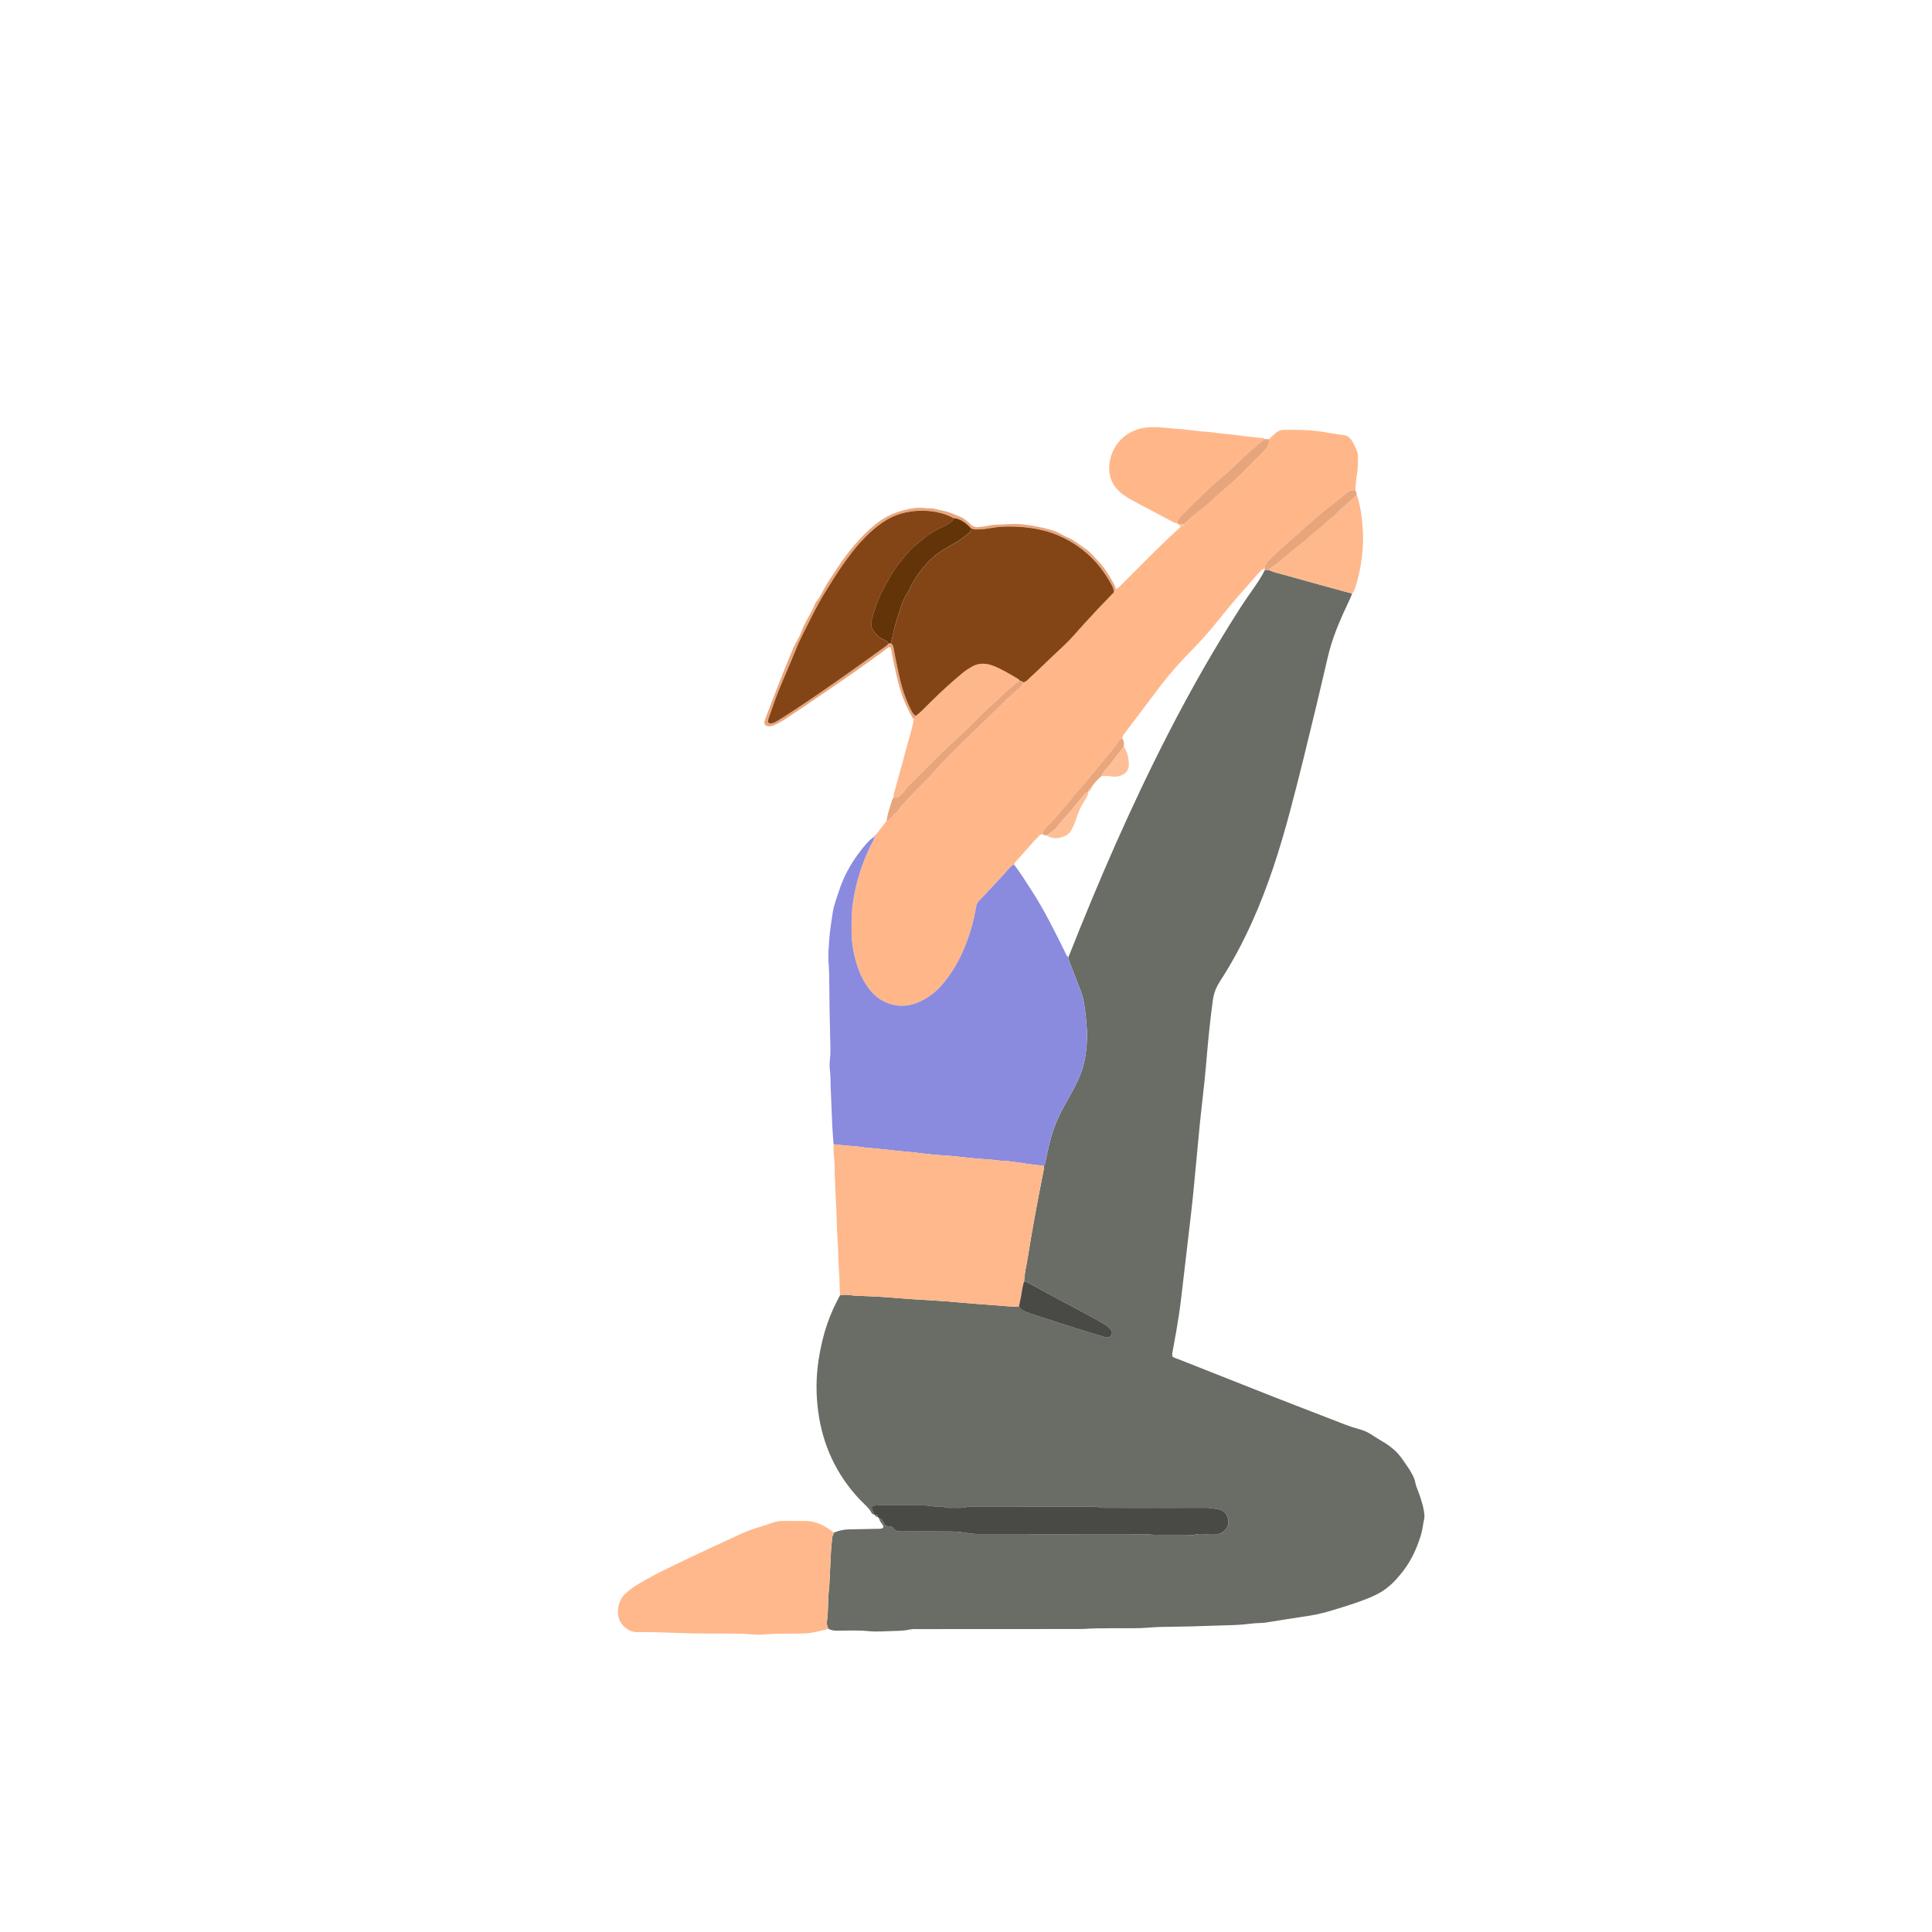 <svg width="500" height="500" viewBox="0 0 500 500" fill="none" xmlns="http://www.w3.org/2000/svg">
<path d="M214.418 421.538C215.123 421.955 215.889 422.014 216.7 422.011C219.35 422 222.017 421.866 224.645 422.127C226.97 422.36 229.252 422.134 231.552 422.085C232.843 422.06 234.131 422.018 235.412 421.729C236.276 421.535 237.207 421.612 238.11 421.609C251.876 421.602 265.638 421.605 279.403 421.588C280.811 421.588 282.215 421.439 283.622 421.422C286.893 421.387 290.166 421.358 293.437 421.39C295.754 421.411 298.051 421.115 300.358 421.051C302.838 420.988 305.322 420.991 307.802 420.928C311.689 420.826 315.581 420.702 319.468 420.561C320.65 420.519 321.832 420.42 323.007 420.275C324.185 420.131 325.36 420.028 326.545 420.004C326.884 419.997 327.222 419.972 327.557 419.922C330.782 419.414 333.999 418.857 337.231 418.402C339.577 418.07 341.891 417.619 344.156 416.942C346.636 416.197 349.123 415.449 351.557 414.578C353.515 413.876 355.473 413.153 357.283 412.091C359.66 410.694 361.491 408.704 363.146 406.559C365.262 403.815 366.663 400.707 367.7 397.398C368.145 395.979 368.247 394.526 368.571 393.104C368.72 392.452 368.621 391.771 368.511 391.093C368.155 388.864 367.344 386.779 366.547 384.691C366.303 384.055 366.275 383.382 366.024 382.74C365.269 380.824 364.017 379.233 362.874 377.564C361.505 375.564 359.657 374.132 357.586 372.936C356.513 372.319 355.501 371.602 354.436 370.967C353.564 370.449 352.626 370.107 351.631 369.839C349.289 369.207 347.048 368.269 344.787 367.39C339.689 365.411 334.585 363.457 329.494 361.457C321.363 358.26 313.235 355.05 305.117 351.819C303.177 351.046 303.145 351.473 303.604 349.042C304.168 346.051 304.683 343.049 305.142 340.043C305.498 337.704 305.749 335.347 306.031 332.994C306.447 329.523 306.849 326.052 307.251 322.58C307.774 318.044 308.338 313.51 308.797 308.967C309.41 302.909 309.922 296.838 310.522 290.781C310.882 287.133 311.34 283.496 311.721 279.852C311.996 277.217 312.212 274.574 312.444 271.935C312.836 267.498 313.295 263.07 313.915 258.657C314.166 256.875 314.875 255.267 315.817 253.82C318.967 248.987 321.645 243.907 324.016 238.658C328.161 229.482 331.184 219.918 333.787 210.217C336.239 201.069 338.441 191.862 340.667 182.658C341.7 178.386 342.674 174.096 343.69 169.82C344.579 166.074 345.955 162.497 347.518 158.993C348.184 157.501 348.897 156.027 349.578 154.541C349.719 154.234 349.818 153.91 349.934 153.592C349.282 153.427 348.625 153.275 347.976 153.095C342.78 151.663 337.583 150.241 332.394 148.777C331.05 148.396 329.667 148.128 328.39 147.539C328.048 147.518 327.706 147.496 327.36 147.472C326.499 149.257 325.391 150.887 324.255 152.502C323.218 153.977 322.185 155.459 321.207 156.972C314.395 167.552 308.183 178.477 302.433 189.668C292.738 208.538 284.307 227.976 276.517 247.7C276.556 248.324 276.75 248.899 276.983 249.481C277.9 251.778 278.782 254.085 279.664 256.396C279.883 256.974 280.105 257.556 280.239 258.159C280.895 261.07 281.132 264.037 281.312 267.004C281.41 268.63 281.255 270.249 281.089 271.879C280.874 273.971 280.426 275.968 279.661 277.919C278.521 280.808 276.983 283.496 275.445 286.174C274.373 288.04 273.505 289.969 272.774 291.984C271.741 294.848 271.166 297.826 270.527 300.789C270.457 301.124 270.414 301.456 270.143 301.696C270.27 302.264 270.111 302.8 270.002 303.354C269.268 307.09 268.531 310.826 267.85 314.572C267.179 318.262 266.544 321.963 265.952 325.667C265.634 327.657 265.119 329.615 265.045 331.643C265.624 331.707 266.11 332.007 266.604 332.271C269.13 333.633 271.646 335.012 274.175 336.37C276.256 337.489 278.362 338.568 280.44 339.697C282.366 340.745 284.286 341.81 286.18 342.914C286.656 343.193 287.055 343.624 287.432 344.036C287.88 344.523 287.898 345.091 287.559 345.578C287.196 346.104 286.811 346.266 286.102 346.058C283.569 345.313 281.037 344.565 278.518 343.775C275.568 342.847 272.633 341.874 269.695 340.921C268.516 340.54 267.328 340.195 266.17 339.757C265.232 339.404 264.223 339.104 263.726 338.085C261.863 338.244 260.021 337.99 258.166 337.849C255.192 337.623 252.215 337.439 249.248 337.157C246.334 336.878 243.416 336.642 240.495 336.494C237.179 336.325 233.87 336.092 230.557 335.806C227.696 335.559 224.825 335.485 221.957 335.337C221.509 335.312 221.047 335.34 220.613 335.249C219.547 335.019 218.485 335.069 217.416 335.171C216.834 336.325 216.206 337.461 215.674 338.635C214.46 341.309 213.525 344.089 212.837 346.943C211.761 351.402 211.176 355.925 211.345 360.515C211.663 369.239 214.121 377.261 219.367 384.334C220.68 386.102 222.123 387.76 223.721 389.28C224.419 389.943 225.103 390.607 225.534 391.485C225.661 391.746 225.848 391.954 226.183 391.908C226.183 391.372 225.802 390.977 225.654 390.497C225.552 390.162 225.724 389.753 226.063 389.693C226.504 389.615 226.956 389.58 227.4 389.58C231.122 389.573 234.847 389.594 238.569 389.573C240.372 389.562 242.136 390.074 243.942 389.954C244.051 389.947 244.168 389.979 244.27 390.025C244.859 390.282 245.483 390.257 246.104 390.24C247.561 390.201 249.032 390.395 250.472 389.95C250.782 389.855 251.146 389.919 251.484 389.919C261.919 389.919 272.358 389.919 282.793 389.922C283.241 389.922 283.725 389.876 284.134 390.014C284.91 390.275 285.693 390.236 286.476 390.236C295.052 390.243 303.625 390.264 312.201 390.233C313.348 390.229 314.441 390.455 315.535 390.667C317.105 390.974 318.057 392.572 317.92 394.272C317.803 395.687 316.159 397.101 314.946 397.031C313.933 396.971 312.917 397.02 311.901 397.031C311.111 397.038 310.289 396.921 309.545 397.112C308.536 397.369 307.537 397.352 306.528 397.355C304.271 397.366 302.016 397.359 299.758 397.355C299.307 397.355 298.824 397.433 298.414 397.299C297.363 396.957 296.298 397.034 295.229 397.034C281.125 397.024 267.021 397.02 252.92 397.013C252.133 397.013 251.364 396.932 250.578 396.791C249.149 396.533 247.681 396.389 246.228 396.368C241.998 396.311 237.765 396.332 233.535 396.35C232.66 396.35 231.849 396.315 231.267 395.528C231.027 395.203 230.674 394.963 230.251 395.016C229.362 395.126 228.97 394.611 228.592 393.919C228.374 393.514 228.18 392.942 227.527 392.963C227.601 393.612 228.053 394.057 228.391 394.565C228.829 395.217 228.638 395.581 227.816 395.637C227.312 395.673 226.804 395.662 226.299 395.673C224.165 395.715 222.027 395.775 219.893 395.792C218.468 395.803 217.11 396.089 215.804 396.65C215.702 397.144 215.381 397.56 215.346 398.086C215.272 399.26 215.12 400.435 215.053 401.61C214.894 404.527 214.767 407.448 214.626 410.369C214.619 410.539 214.626 410.708 214.601 410.874C214.171 413.774 214.443 416.719 214.016 419.616C213.91 420.328 214.09 420.942 214.432 421.542L214.418 421.538Z" fill="#696D65"/>
<path d="M305.558 136.342C300.22 141.186 295.2 146.354 290.103 151.441C289.704 151.84 289.32 152.256 288.762 152.436C288.78 152.814 288.547 153.053 288.286 153.272C285.689 155.925 283.142 158.62 280.641 161.365C278.863 163.316 277.184 165.362 275.237 167.161C272.884 169.338 270.591 171.578 268.266 173.786C267.493 174.524 266.699 175.24 265.923 175.973C265.588 176.291 265.235 176.552 264.759 176.594C264.78 177.099 264.459 177.416 264.142 177.741C263.235 178.662 262.198 179.445 261.274 180.327C257.823 183.625 254.44 186.994 250.983 190.293C247.776 193.351 244.615 196.47 241.67 199.804C239.144 202.661 236.255 205.191 233.778 208.105C233.595 208.32 233.348 208.486 233.203 208.722C232.434 209.995 231.256 210.891 230.264 211.957C230.035 212.204 229.785 212.437 229.428 212.486C228.568 213.594 227.707 214.698 226.846 215.806C226.793 216.003 226.701 216.169 226.49 216.24L226.514 216.211C226.479 216.416 226.391 216.564 226.158 216.575L226.176 216.557C226.306 217.238 225.883 217.742 225.608 218.282C223.858 221.711 222.567 225.313 221.628 229.042C221.286 230.404 221.022 231.79 220.799 233.18C220.369 235.861 220.365 238.567 220.39 241.273C220.408 243.312 220.669 245.319 221.131 247.295C221.868 250.441 222.965 253.412 224.997 256.026C228 259.889 233.013 261.48 237.853 259.307C240.1 258.298 242.054 256.866 243.663 255.024C246.203 252.117 248.157 248.836 249.618 245.252C250.987 241.897 251.996 238.451 252.595 234.88C252.701 234.256 252.874 233.688 253.326 233.208C254.913 231.529 256.479 229.832 258.06 228.146C258.829 227.324 259.63 226.534 260.356 225.666C260.963 224.939 261.584 224.191 262.41 223.673C262.53 223.486 262.625 223.281 262.769 223.115C264.357 221.32 265.948 219.524 267.546 217.742C267.994 217.245 268.481 216.783 268.94 216.296C269.186 216.035 269.486 215.922 269.832 215.904C269.913 215.135 270.347 214.567 270.855 214.021C272.079 212.708 273.342 211.424 274.464 210.031C275.205 209.11 276.094 208.313 276.757 207.353C277.593 206.147 278.63 205.113 279.583 204.03C281.026 202.386 282.391 200.675 283.763 198.985C285.735 196.555 287.863 194.237 289.612 191.626C289.82 191.319 290.12 191.199 290.473 191.178C290.417 190.628 290.706 190.233 291.023 189.816C293.779 186.193 296.537 182.577 299.247 178.919C301.222 176.252 303.346 173.709 305.583 171.264C307.442 169.232 309.421 167.313 311.269 165.263C312.927 163.425 314.519 161.531 316.05 159.594C319.052 155.802 322.287 152.214 325.483 148.587C325.818 148.206 326.185 147.857 326.538 147.494C326.753 147.271 327.007 147.208 327.303 147.271C327.282 146.308 327.719 145.603 328.407 144.932C329.931 143.444 331.515 142.026 333.085 140.583C334.405 139.369 335.823 138.269 337.114 137.023C337.83 136.335 338.631 135.704 339.375 135.026C340.37 134.123 341.379 133.234 342.423 132.395C344.381 130.818 346.42 129.34 348.322 127.699C349.077 127.047 349.8 126.747 350.742 126.86C350.894 125.357 350.964 123.84 351.222 122.355C351.476 120.898 351.43 119.448 351.444 117.991C351.444 117.716 351.391 117.43 351.31 117.165C350.957 116.033 350.442 114.971 349.81 113.973C349.313 113.189 348.65 112.703 347.637 112.586C345.694 112.368 343.771 111.962 341.834 111.683C338.659 111.228 335.463 111.203 332.263 111.239C331.371 111.249 330.63 111.577 329.995 112.191C329.469 112.696 328.93 113.186 328.397 113.683C328.57 114.639 328.224 115.444 327.645 116.167C327.331 116.559 326.993 116.94 326.629 117.285C323.673 120.111 320.946 123.17 317.824 125.837C316.385 127.068 314.903 128.271 313.57 129.64C312.755 130.476 311.784 131.156 310.874 131.897C309.703 132.85 308.451 133.7 307.41 134.808C307.107 135.132 306.733 135.39 306.394 135.676C306.235 136.046 305.978 136.286 305.565 136.342H305.558Z" fill="#FFB78A"/>
<path d="M262.403 223.679C261.577 224.198 260.956 224.945 260.35 225.672C259.623 226.54 258.826 227.33 258.053 228.152C256.473 229.839 254.903 231.535 253.319 233.215C252.867 233.691 252.694 234.262 252.589 234.887C251.989 238.457 250.98 241.904 249.611 245.258C248.147 248.843 246.196 252.124 243.656 255.03C242.048 256.872 240.093 258.304 237.846 259.313C233.006 261.486 227.989 259.895 224.991 256.032C222.959 253.418 221.862 250.448 221.124 247.301C220.662 245.326 220.401 243.318 220.383 241.279C220.359 238.573 220.362 235.864 220.793 233.186C221.015 231.8 221.28 230.414 221.622 229.048C222.56 225.323 223.848 221.721 225.601 218.289C225.876 217.749 226.3 217.241 226.169 216.563C224.613 217.721 223.424 219.23 222.281 220.758C220.073 223.707 218.313 226.914 217.177 230.435C216.573 232.308 215.829 234.142 215.522 236.104C215.148 238.492 214.774 240.88 214.594 243.297C214.464 245.04 214.347 246.779 214.4 248.525C214.436 249.651 214.566 250.772 214.584 251.894C214.64 255.108 214.644 258.322 214.697 261.532C214.75 264.799 214.848 268.066 214.912 271.332C214.929 272.288 214.894 273.241 214.785 274.2C214.683 275.089 214.654 276.014 214.767 276.899C214.972 278.473 214.922 280.049 214.986 281.623C215.12 284.886 215.24 288.153 215.395 291.416C215.469 292.989 215.614 294.559 215.727 296.133C216.732 296.242 217.738 296.358 218.747 296.457C220.26 296.602 221.791 296.641 223.283 296.898C224.458 297.103 225.64 297.11 226.815 297.24C228.66 297.449 230.505 297.646 232.35 297.837C233.75 297.981 235.154 298.091 236.551 298.242C238.174 298.419 239.79 298.655 241.413 298.803C243.261 298.976 245.117 299.082 246.972 299.219C247.198 299.237 247.42 299.276 247.643 299.301C249.322 299.481 250.998 299.678 252.677 299.833C254.472 299.999 256.282 300.027 258.06 300.292C259.351 300.482 260.65 300.44 261.93 300.624C264.661 301.019 267.381 301.467 270.129 301.696C270.4 301.453 270.443 301.121 270.513 300.789C271.152 297.826 271.723 294.849 272.76 291.984C273.487 289.97 274.359 288.036 275.431 286.174C276.969 283.496 278.507 280.808 279.647 277.919C280.416 275.971 280.864 273.971 281.075 271.879C281.241 270.253 281.396 268.63 281.298 267.004C281.118 264.037 280.885 261.07 280.225 258.16C280.091 257.56 279.869 256.974 279.65 256.396C278.768 254.089 277.886 251.778 276.969 249.481C276.736 248.899 276.542 248.324 276.503 247.696C275.918 247.354 275.784 246.715 275.516 246.172C272.873 240.845 270.252 235.508 267.007 230.509C265.511 228.205 264.068 225.863 262.396 223.679H262.403Z" fill="#8A8ADF"/>
<path d="M270.132 301.696C267.381 301.467 264.661 301.019 261.934 300.624C260.653 300.437 259.355 300.483 258.064 300.292C256.286 300.027 254.476 299.999 252.68 299.833C251.001 299.678 249.325 299.481 247.646 299.301C247.424 299.276 247.198 299.237 246.976 299.22C245.124 299.082 243.268 298.973 241.416 298.803C239.793 298.652 238.178 298.415 236.555 298.242C235.154 298.091 233.754 297.981 232.353 297.837C230.508 297.646 228.663 297.449 226.818 297.241C225.643 297.11 224.465 297.099 223.287 296.898C221.795 296.641 220.264 296.602 218.75 296.457C217.741 296.362 216.736 296.242 215.73 296.133C215.681 297.368 215.709 298.592 215.879 299.83C216.044 301.047 215.974 302.299 216.016 303.534C216.122 306.734 216.281 309.934 216.447 313.13C216.574 315.599 216.528 318.076 216.753 320.534C217 323.226 216.88 325.932 217.113 328.613C217.307 330.804 217.254 332.991 217.403 335.175C218.471 335.076 219.533 335.027 220.599 335.252C221.033 335.344 221.495 335.316 221.943 335.341C224.811 335.492 227.686 335.566 230.544 335.81C233.853 336.096 237.162 336.325 240.481 336.498C243.402 336.649 246.32 336.886 249.234 337.161C252.204 337.443 255.182 337.627 258.152 337.852C260.004 337.994 261.846 338.248 263.712 338.089C263.842 337.443 263.955 336.791 264.103 336.148C264.453 334.656 264.502 333.1 265.031 331.644C265.105 329.619 265.62 327.657 265.938 325.667C266.53 321.963 267.165 318.266 267.836 314.573C268.517 310.826 269.257 307.09 269.988 303.354C270.097 302.8 270.252 302.264 270.129 301.696H270.132Z" fill="#FEB88B"/>
<path d="M214.418 421.539C214.072 420.943 213.896 420.325 214.001 419.613C214.428 416.717 214.157 413.767 214.587 410.871C214.612 410.705 214.605 410.532 214.612 410.367C214.753 407.446 214.88 404.525 215.039 401.607C215.102 400.429 215.254 399.258 215.331 398.083C215.363 397.554 215.688 397.137 215.79 396.647C214.146 395.331 212.372 394.283 210.283 393.818C209.669 393.68 209.059 393.634 208.438 393.631C206.519 393.62 204.6 393.638 202.684 393.613C201.711 393.599 200.783 393.775 199.869 394.089C198.483 394.566 197.1 395.056 195.696 395.469C193.248 396.188 190.976 397.324 188.675 398.386C183.401 400.817 178.134 403.262 172.92 405.819C170.387 407.061 167.886 408.345 165.463 409.784C164.154 410.564 162.894 411.425 161.794 412.483C160.143 414.064 159.494 416.706 160.182 418.861C160.81 420.833 162.806 422.417 164.87 422.389C170.85 422.308 176.815 422.788 182.791 422.753C185.783 422.735 188.771 422.774 191.762 422.806C193.674 422.827 195.583 423.194 197.498 423.017C201.213 422.675 204.935 422.883 208.65 422.707C209.652 422.661 210.654 422.432 211.641 422.227C212.573 422.036 213.49 421.772 214.414 421.539H214.418Z" fill="#FFB88C"/>
<path d="M227.513 392.957C228.166 392.936 228.36 393.507 228.578 393.913C228.956 394.604 229.347 395.123 230.236 395.01C230.66 394.957 231.012 395.197 231.252 395.521C231.834 396.308 232.646 396.347 233.521 396.343C237.751 396.326 241.984 396.308 246.214 396.361C247.667 396.379 249.131 396.527 250.563 396.784C251.35 396.925 252.119 397.007 252.906 397.007C267.01 397.014 281.114 397.017 295.215 397.028C296.28 397.028 297.349 396.947 298.4 397.292C298.809 397.426 299.296 397.349 299.744 397.349C302.002 397.352 304.256 397.359 306.514 397.349C307.523 397.345 308.521 397.363 309.53 397.105C310.275 396.915 311.1 397.035 311.887 397.024C312.903 397.014 313.919 396.968 314.931 397.024C316.145 397.095 317.792 395.677 317.905 394.265C318.043 392.565 317.09 390.967 315.521 390.66C314.427 390.448 313.333 390.223 312.187 390.226C303.611 390.258 295.038 390.237 286.462 390.23C285.675 390.23 284.896 390.269 284.12 390.007C283.71 389.87 283.227 389.916 282.779 389.916C272.344 389.912 261.905 389.912 251.47 389.912C251.131 389.912 250.772 389.849 250.458 389.944C249.022 390.385 247.551 390.194 246.09 390.233C245.473 390.251 244.848 390.276 244.256 390.018C244.153 389.972 244.037 389.94 243.928 389.947C242.118 390.071 240.358 389.559 238.555 389.566C234.833 389.588 231.108 389.566 227.386 389.574C226.938 389.574 226.486 389.609 226.049 389.686C225.714 389.746 225.537 390.156 225.64 390.491C225.788 390.974 226.169 391.366 226.169 391.902C226.215 391.994 226.289 392.029 226.388 392.001C226.881 391.898 227.146 392.096 227.178 392.6C227.287 392.72 227.396 392.837 227.506 392.957H227.513Z" fill="#494A45"/>
<path d="M327.398 113.634C327.254 113.553 327.116 113.415 326.961 113.397C325.568 113.242 324.167 113.122 322.774 112.96C321.271 112.787 319.768 112.586 318.265 112.388C317.207 112.251 316.141 112.244 315.079 112.064C313.591 111.81 312.063 111.767 310.557 111.612C308.994 111.45 307.435 111.259 305.875 111.08C305.819 111.072 305.766 111.044 305.71 111.044C302.902 110.935 300.122 110.399 297.296 110.579C292.135 110.907 288.018 114.389 287.182 119.592C286.628 123.042 287.824 125.886 290.664 128.013C291.39 128.556 292.145 129.025 292.943 129.445C296.273 131.209 299.599 132.984 302.93 134.747C303.477 135.037 304.009 135.361 304.644 135.425C304.782 134.476 305.357 133.806 306.009 133.156C309.516 129.667 312.977 126.136 316.815 122.989C318.505 121.603 319.987 119.973 321.62 118.506C323.497 116.819 325.324 115.091 327.395 113.641L327.398 113.634Z" fill="#FFB78A"/>
<path d="M236.487 186.024C236.17 188.377 235.366 190.607 234.769 192.889C233.686 197.02 232.508 201.13 231.383 205.25C231.28 205.624 231.291 206.027 231.245 206.418C232.025 206.499 232.677 206.288 233.189 205.656C233.471 205.307 233.88 205.042 234.099 204.665C234.53 203.913 235.15 203.345 235.754 202.76C239.765 198.897 243.515 194.773 247.702 191.083C250.782 188.374 253.431 185.209 256.582 182.549C258.25 181.138 259.69 179.469 261.397 178.076C262.226 177.402 263.013 176.69 263.965 176.192C263.814 176.03 263.687 175.818 263.503 175.709C262.392 175.046 261.284 174.375 260.145 173.769C259.005 173.162 257.862 172.544 256.624 172.142C254.825 171.557 253.072 171.595 251.417 172.583C250.648 173.042 249.875 173.522 249.187 174.093C246.51 176.326 243.903 178.644 241.43 181.106C240.393 182.14 239.359 183.177 238.304 184.19C237.902 184.578 237.443 184.906 237.01 185.262C237.017 185.636 236.766 185.837 236.494 186.02L236.487 186.024Z" fill="#FEB78A"/>
<path d="M328.383 147.539C329.663 148.128 331.046 148.397 332.387 148.778C337.573 150.242 342.773 151.663 347.969 153.096C348.618 153.275 349.274 153.427 349.927 153.593C350.386 153.212 350.551 152.669 350.724 152.14C351.613 149.416 352.181 146.633 352.495 143.775C352.717 141.757 352.83 139.746 352.732 137.732C352.576 134.596 352.188 131.484 351.296 128.461C351.268 128.362 351.158 128.292 351.088 128.207C349.782 129.347 348.463 130.472 347.175 131.629C346.466 132.268 345.877 133.051 345.119 133.622C343.549 134.804 342.229 136.268 340.656 137.436C339.619 138.208 338.719 139.133 337.724 139.947C336.214 141.189 334.631 142.346 333.159 143.631C331.808 144.809 330.44 145.955 328.93 146.929C328.707 147.074 328.563 147.335 328.379 147.543L328.383 147.539Z" fill="#FEB88C"/>
<path d="M236.488 186.023C236.763 185.84 237.01 185.639 237.003 185.265C236.371 184.923 236.064 184.32 235.757 183.72C234.226 180.756 233.284 177.589 232.572 174.35C232.078 172.106 231.651 169.852 231.224 167.594C231.136 167.122 230.967 166.744 230.579 166.469C230.356 166.497 230.138 166.522 229.915 166.55C229.767 166.716 229.647 166.92 229.471 167.047C225.957 169.58 222.458 172.135 218.909 174.622C213.702 178.276 208.481 181.91 203.125 185.35C202.367 185.836 201.601 186.309 200.822 186.761C200.331 187.047 199.809 187.258 199.217 187.191C198.938 187.159 198.673 186.884 198.719 186.62C198.754 186.401 198.811 186.179 198.888 185.967C199.721 183.632 200.49 181.272 201.411 178.971C202.861 175.366 204.462 171.821 205.912 168.215C207.158 165.121 208.745 162.197 210.237 159.23C211.267 157.18 212.365 155.141 213.585 153.176C215.159 150.65 216.7 148.114 218.443 145.69C219.759 143.863 221.092 142.06 222.599 140.399C224.532 138.271 226.61 136.331 229.069 134.761C234.188 131.491 241.751 131.339 246.849 134.091C248.694 134.292 250.024 135.375 251.234 136.659C251.654 136.818 252.049 137.03 252.525 137.015C253.425 136.987 254.321 136.977 255.217 136.832C256.659 136.603 258.102 136.345 259.573 136.289C262.625 136.172 265.645 136.359 268.647 136.955C273.406 137.901 277.579 140.007 281.238 143.15C283.919 145.454 285.982 148.255 287.683 151.342C288.014 151.945 288.244 152.569 288.286 153.261C288.547 153.039 288.776 152.799 288.759 152.425C288.678 151.793 288.346 151.261 288.046 150.721C286.956 148.749 285.806 146.826 284.194 145.207C283.128 144.138 282.239 142.886 280.948 142.046C279.445 141.072 278.119 139.862 276.426 139.146C275.089 138.578 273.879 137.703 272.464 137.277C269.931 136.511 267.352 136.003 264.717 135.71C262.297 135.442 259.909 135.738 257.506 135.812C256.557 135.841 255.619 136.102 254.673 136.243C254.172 136.317 253.668 136.352 253.167 136.412C252.384 136.507 251.774 136.229 251.188 135.689C250.366 134.931 249.523 134.151 248.461 133.731C247.053 133.17 245.649 132.486 244.178 132.221C242.813 131.974 241.483 131.392 240.047 131.565C237.355 131.121 234.794 131.713 232.265 132.542C229.873 133.325 227.77 134.638 225.88 136.261C223.273 138.501 221.004 141.058 218.933 143.81C217.275 146.011 215.832 148.347 214.305 150.629C213.173 152.319 212.502 154.27 211.165 155.822C211.095 155.907 211.045 156.016 211.006 156.118C209.976 158.747 208.251 161.033 207.309 163.707C206.844 165.037 205.983 166.176 205.415 167.474C203.923 170.882 202.596 174.357 201.217 177.807C200.13 180.527 199.114 183.279 198.067 186.013C198.007 186.172 197.94 186.327 197.89 186.489C197.544 187.586 198.335 188.017 199.132 187.967C199.806 187.925 200.43 187.622 201.047 187.336C202.282 186.768 203.383 185.981 204.512 185.24C206.441 183.974 208.346 182.676 210.251 181.377C213.691 179.031 217.134 176.692 220.553 174.315C222.906 172.678 225.216 170.984 227.541 169.305C228.317 168.744 229.062 168.145 229.841 167.591C230.187 167.344 230.526 167.492 230.6 167.884C230.868 169.263 231.087 170.653 231.397 172.022C231.976 174.597 232.498 177.183 233.366 179.695C234.032 181.624 234.914 183.438 235.863 185.23C236.018 185.519 236.131 185.861 236.481 186.006L236.488 186.023Z" fill="#E9A67D"/>
<path d="M263.962 176.195C263.01 176.693 262.223 177.402 261.394 178.079C259.69 179.469 258.251 181.141 256.578 182.552C253.432 185.209 250.779 188.377 247.699 191.086C243.508 194.776 239.758 198.9 235.75 202.763C235.144 203.345 234.526 203.913 234.096 204.668C233.881 205.049 233.468 205.31 233.186 205.659C232.678 206.291 232.022 206.503 231.242 206.421C231.129 206.615 230.981 206.795 230.91 207C230.307 208.803 229.707 210.605 229.425 212.493C229.781 212.44 230.032 212.21 230.261 211.964C231.252 210.898 232.431 210.002 233.2 208.729C233.341 208.492 233.591 208.326 233.775 208.111C236.251 205.197 239.141 202.668 241.666 199.81C244.612 196.477 247.773 193.358 250.98 190.299C254.437 187.004 257.82 183.635 261.27 180.333C262.195 179.448 263.232 178.665 264.138 177.748C264.459 177.423 264.777 177.105 264.756 176.601C264.586 176.276 264.294 176.192 263.955 176.202L263.962 176.195Z" fill="#E8A57C"/>
<path d="M327.399 113.633C325.328 115.083 323.501 116.812 321.624 118.498C319.99 119.966 318.509 121.599 316.819 122.982C312.981 126.129 309.523 129.66 306.013 133.149C305.361 133.798 304.786 134.469 304.648 135.417C304.761 135.509 304.877 135.597 304.994 135.689C305.456 135.682 305.922 135.679 306.384 135.671C306.726 135.382 307.096 135.125 307.4 134.804C308.44 133.696 309.693 132.846 310.864 131.893C311.774 131.152 312.744 130.472 313.559 129.635C314.893 128.267 316.374 127.064 317.814 125.832C320.936 123.165 323.663 120.107 326.619 117.281C326.982 116.935 327.321 116.554 327.635 116.163C328.214 115.44 328.559 114.635 328.387 113.679C328.055 113.662 327.727 113.648 327.395 113.63L327.399 113.633Z" fill="#E8A57C"/>
<path d="M328.383 147.539C328.563 147.331 328.711 147.07 328.933 146.925C330.443 145.955 331.812 144.809 333.163 143.627C334.634 142.343 336.218 141.186 337.728 139.944C338.723 139.125 339.619 138.205 340.659 137.432C342.229 136.264 343.552 134.8 345.122 133.618C345.877 133.047 346.47 132.264 347.179 131.625C348.466 130.465 349.786 129.343 351.091 128.203C351.137 127.713 351.006 127.268 350.745 126.859C349.8 126.746 349.08 127.046 348.325 127.699C346.424 129.339 344.385 130.821 342.427 132.394C341.383 133.234 340.374 134.123 339.379 135.026C338.634 135.703 337.83 136.331 337.118 137.023C335.823 138.272 334.408 139.369 333.089 140.582C331.522 142.025 329.938 143.443 328.411 144.932C327.723 145.602 327.289 146.308 327.31 147.271C327.31 147.345 327.324 147.412 327.363 147.476C327.705 147.497 328.048 147.518 328.393 147.543L328.383 147.539Z" fill="#E8A57C"/>
<path d="M306.387 135.675C305.925 135.682 305.459 135.685 304.997 135.692C305.184 135.908 305.371 136.126 305.558 136.342C305.971 136.285 306.228 136.045 306.387 135.675Z" fill="#FEBF96"/>
<path d="M227.181 392.603C227.149 392.099 226.881 391.901 226.391 392.004C226.528 392.367 226.765 392.607 227.181 392.603Z" fill="#696D65"/>
<path d="M226.486 216.243C226.698 216.175 226.79 216.01 226.843 215.809C226.723 215.953 226.606 216.098 226.486 216.243Z" fill="#8A8ADF"/>
<path d="M226.155 216.581C226.388 216.571 226.476 216.422 226.511 216.218C226.31 216.26 226.197 216.384 226.155 216.581Z" fill="#8A8ADF"/>
<path d="M265.038 331.641C264.509 333.098 264.459 334.653 264.11 336.146C263.958 336.788 263.845 337.44 263.718 338.086C264.216 339.105 265.225 339.405 266.163 339.758C267.32 340.196 268.513 340.538 269.687 340.922C272.63 341.878 275.561 342.852 278.51 343.776C281.029 344.566 283.562 345.314 286.095 346.059C286.801 346.267 287.189 346.105 287.552 345.579C287.887 345.092 287.873 344.524 287.425 344.037C287.048 343.624 286.649 343.194 286.173 342.915C284.278 341.811 282.363 340.742 280.433 339.698C278.355 338.569 276.249 337.49 274.168 336.371C271.638 335.013 269.126 333.63 266.597 332.272C266.103 332.008 265.616 331.704 265.038 331.644V331.641Z" fill="#494A45"/>
<path d="M263.962 176.195C264.301 176.185 264.59 176.269 264.763 176.594C265.239 176.555 265.592 176.29 265.927 175.973C266.703 175.239 267.493 174.523 268.269 173.786C270.594 171.577 272.884 169.337 275.24 167.16C277.188 165.361 278.867 163.315 280.645 161.364C283.146 158.62 285.693 155.921 288.29 153.272C288.247 152.584 288.018 151.956 287.686 151.352C285.986 148.269 283.922 145.465 281.241 143.161C277.583 140.018 273.409 137.912 268.65 136.966C265.648 136.37 262.628 136.183 259.577 136.299C258.106 136.356 256.666 136.613 255.22 136.843C254.321 136.984 253.428 136.994 252.528 137.026C252.052 137.04 251.657 136.829 251.237 136.67C251.209 137.121 251.213 137.591 250.814 137.905C250.024 138.529 249.258 139.199 248.415 139.743C247.092 140.589 245.692 141.319 244.358 142.152C243.455 142.713 242.534 143.288 241.74 143.986C239.14 146.276 237.108 149.017 235.549 152.111C235.345 152.513 235.182 152.943 234.932 153.314C233.559 155.339 232.935 157.664 232.208 159.957C231.528 162.098 231.055 164.285 230.582 166.476C230.97 166.751 231.139 167.129 231.228 167.601C231.654 169.859 232.081 172.113 232.575 174.357C233.288 177.596 234.23 180.764 235.761 183.727C236.071 184.327 236.375 184.93 237.006 185.272C237.44 184.916 237.899 184.584 238.301 184.2C239.356 183.184 240.389 182.147 241.426 181.116C243.903 178.654 246.506 176.336 249.184 174.103C249.872 173.532 250.641 173.052 251.414 172.593C253.068 171.605 254.821 171.57 256.621 172.152C257.859 172.554 259.002 173.172 260.141 173.779C261.281 174.385 262.392 175.056 263.5 175.719C263.683 175.828 263.81 176.04 263.962 176.202V176.195Z" fill="#844516"/>
<path d="M282.299 204.022C283.019 202.805 283.979 201.796 285.037 200.876C285.125 200.675 285.189 200.456 285.305 200.272C285.841 199.419 286.579 198.727 287.21 197.951C288.466 196.406 289.641 194.79 290.847 193.206C290.897 192.497 290.96 191.788 290.47 191.178C290.117 191.199 289.814 191.319 289.609 191.626C287.859 194.236 285.732 196.551 283.76 198.985C282.388 200.675 281.022 202.386 279.579 204.029C278.627 205.116 277.59 206.146 276.754 207.353C276.087 208.312 275.198 209.109 274.461 210.03C273.339 211.427 272.076 212.711 270.852 214.02C270.34 214.567 269.906 215.135 269.829 215.904C270.146 216.091 270.474 216.243 270.855 216.204C272.016 215.523 273.131 214.733 273.889 213.636C274.845 212.249 276.122 211.159 277.152 209.836C278.239 208.436 279.477 207.144 280.557 205.726C280.832 205.363 281.156 205.06 281.654 205.035C281.696 204.954 281.721 204.869 281.721 204.777C281.671 204.336 281.855 204.075 282.299 204.019V204.022Z" fill="#E9A67D"/>
<path d="M246.852 134.102C241.755 131.347 234.188 131.499 229.072 134.773C226.617 136.342 224.536 138.283 222.602 140.41C221.093 142.072 219.759 143.874 218.447 145.702C216.704 148.125 215.162 150.658 213.589 153.188C212.368 155.153 211.271 157.188 210.241 159.241C208.749 162.208 207.158 165.133 205.916 168.227C204.466 171.832 202.864 175.377 201.415 178.983C200.49 181.279 199.725 183.643 198.892 185.978C198.818 186.19 198.762 186.409 198.723 186.631C198.681 186.896 198.942 187.171 199.22 187.202C199.813 187.273 200.335 187.058 200.825 186.772C201.605 186.321 202.371 185.848 203.129 185.361C208.484 181.921 213.705 178.288 218.912 174.633C222.458 172.146 225.957 169.592 229.475 167.059C229.651 166.932 229.771 166.731 229.919 166.561C229.669 165.81 228.942 165.679 228.356 165.387C227.425 164.921 226.748 164.212 226.123 163.393C225.442 162.501 225.344 161.563 225.605 160.539C226.254 157.978 227.069 155.47 228.286 153.124C229.647 150.496 231.002 147.857 232.904 145.553C233.937 144.301 234.886 142.978 236.072 141.863C236.601 141.366 237.222 140.971 237.758 140.484C239.596 138.819 241.6 137.422 243.886 136.431C244.651 136.099 245.353 135.612 246.066 135.168C246.45 134.924 246.754 134.589 246.856 134.116L246.852 134.102Z" fill="#844516"/>
<path d="M246.852 134.101C246.75 134.574 246.447 134.909 246.062 135.153C245.353 135.601 244.648 136.084 243.882 136.416C241.596 137.41 239.592 138.804 237.754 140.469C237.218 140.956 236.594 141.351 236.068 141.848C234.883 142.963 233.934 144.29 232.9 145.538C230.999 147.842 229.644 150.481 228.282 153.109C227.065 155.455 226.25 157.967 225.601 160.525C225.34 161.548 225.439 162.489 226.12 163.378C226.744 164.197 227.418 164.906 228.353 165.372C228.938 165.664 229.665 165.799 229.915 166.546C230.138 166.518 230.356 166.494 230.579 166.465C231.051 164.275 231.528 162.087 232.205 159.946C232.932 157.653 233.556 155.332 234.928 153.303C235.179 152.933 235.345 152.502 235.546 152.1C237.105 149.01 239.134 146.265 241.737 143.976C242.534 143.274 243.452 142.702 244.355 142.141C245.692 141.312 247.089 140.582 248.412 139.732C249.258 139.188 250.02 138.518 250.811 137.894C251.209 137.58 251.206 137.111 251.234 136.659C250.024 135.375 248.694 134.292 246.849 134.091L246.852 134.101Z" fill="#633408"/>
<path d="M281.65 205.042C281.157 205.067 280.828 205.37 280.553 205.733C279.477 207.152 278.239 208.446 277.149 209.843C276.119 211.166 274.845 212.256 273.886 213.643C273.127 214.74 272.012 215.53 270.852 216.211C272.563 217.315 274.281 217.033 275.964 216.169C276.567 215.858 277.008 215.329 277.336 214.712C277.837 213.763 278.264 212.782 278.574 211.755C279.082 210.073 279.819 208.503 280.793 207.035C281.188 206.439 281.626 205.822 281.643 205.046L281.65 205.042Z" fill="#FEBF96"/>
<path d="M290.847 193.206C289.641 194.79 288.466 196.406 287.21 197.951C286.579 198.727 285.841 199.418 285.305 200.272C285.189 200.456 285.125 200.674 285.037 200.875C285.806 200.837 286.554 200.731 287.351 200.893C288.216 201.07 289.133 201.048 290.018 200.731C291.384 200.24 292.167 199.299 292.146 197.838C292.121 196.191 291.772 194.61 290.847 193.206Z" fill="#FEBF96"/>
<path d="M282.3 204.022C281.852 204.082 281.668 204.343 281.721 204.781C282.116 204.682 282.363 204.47 282.3 204.022Z" fill="#FEBF96"/>
</svg>
